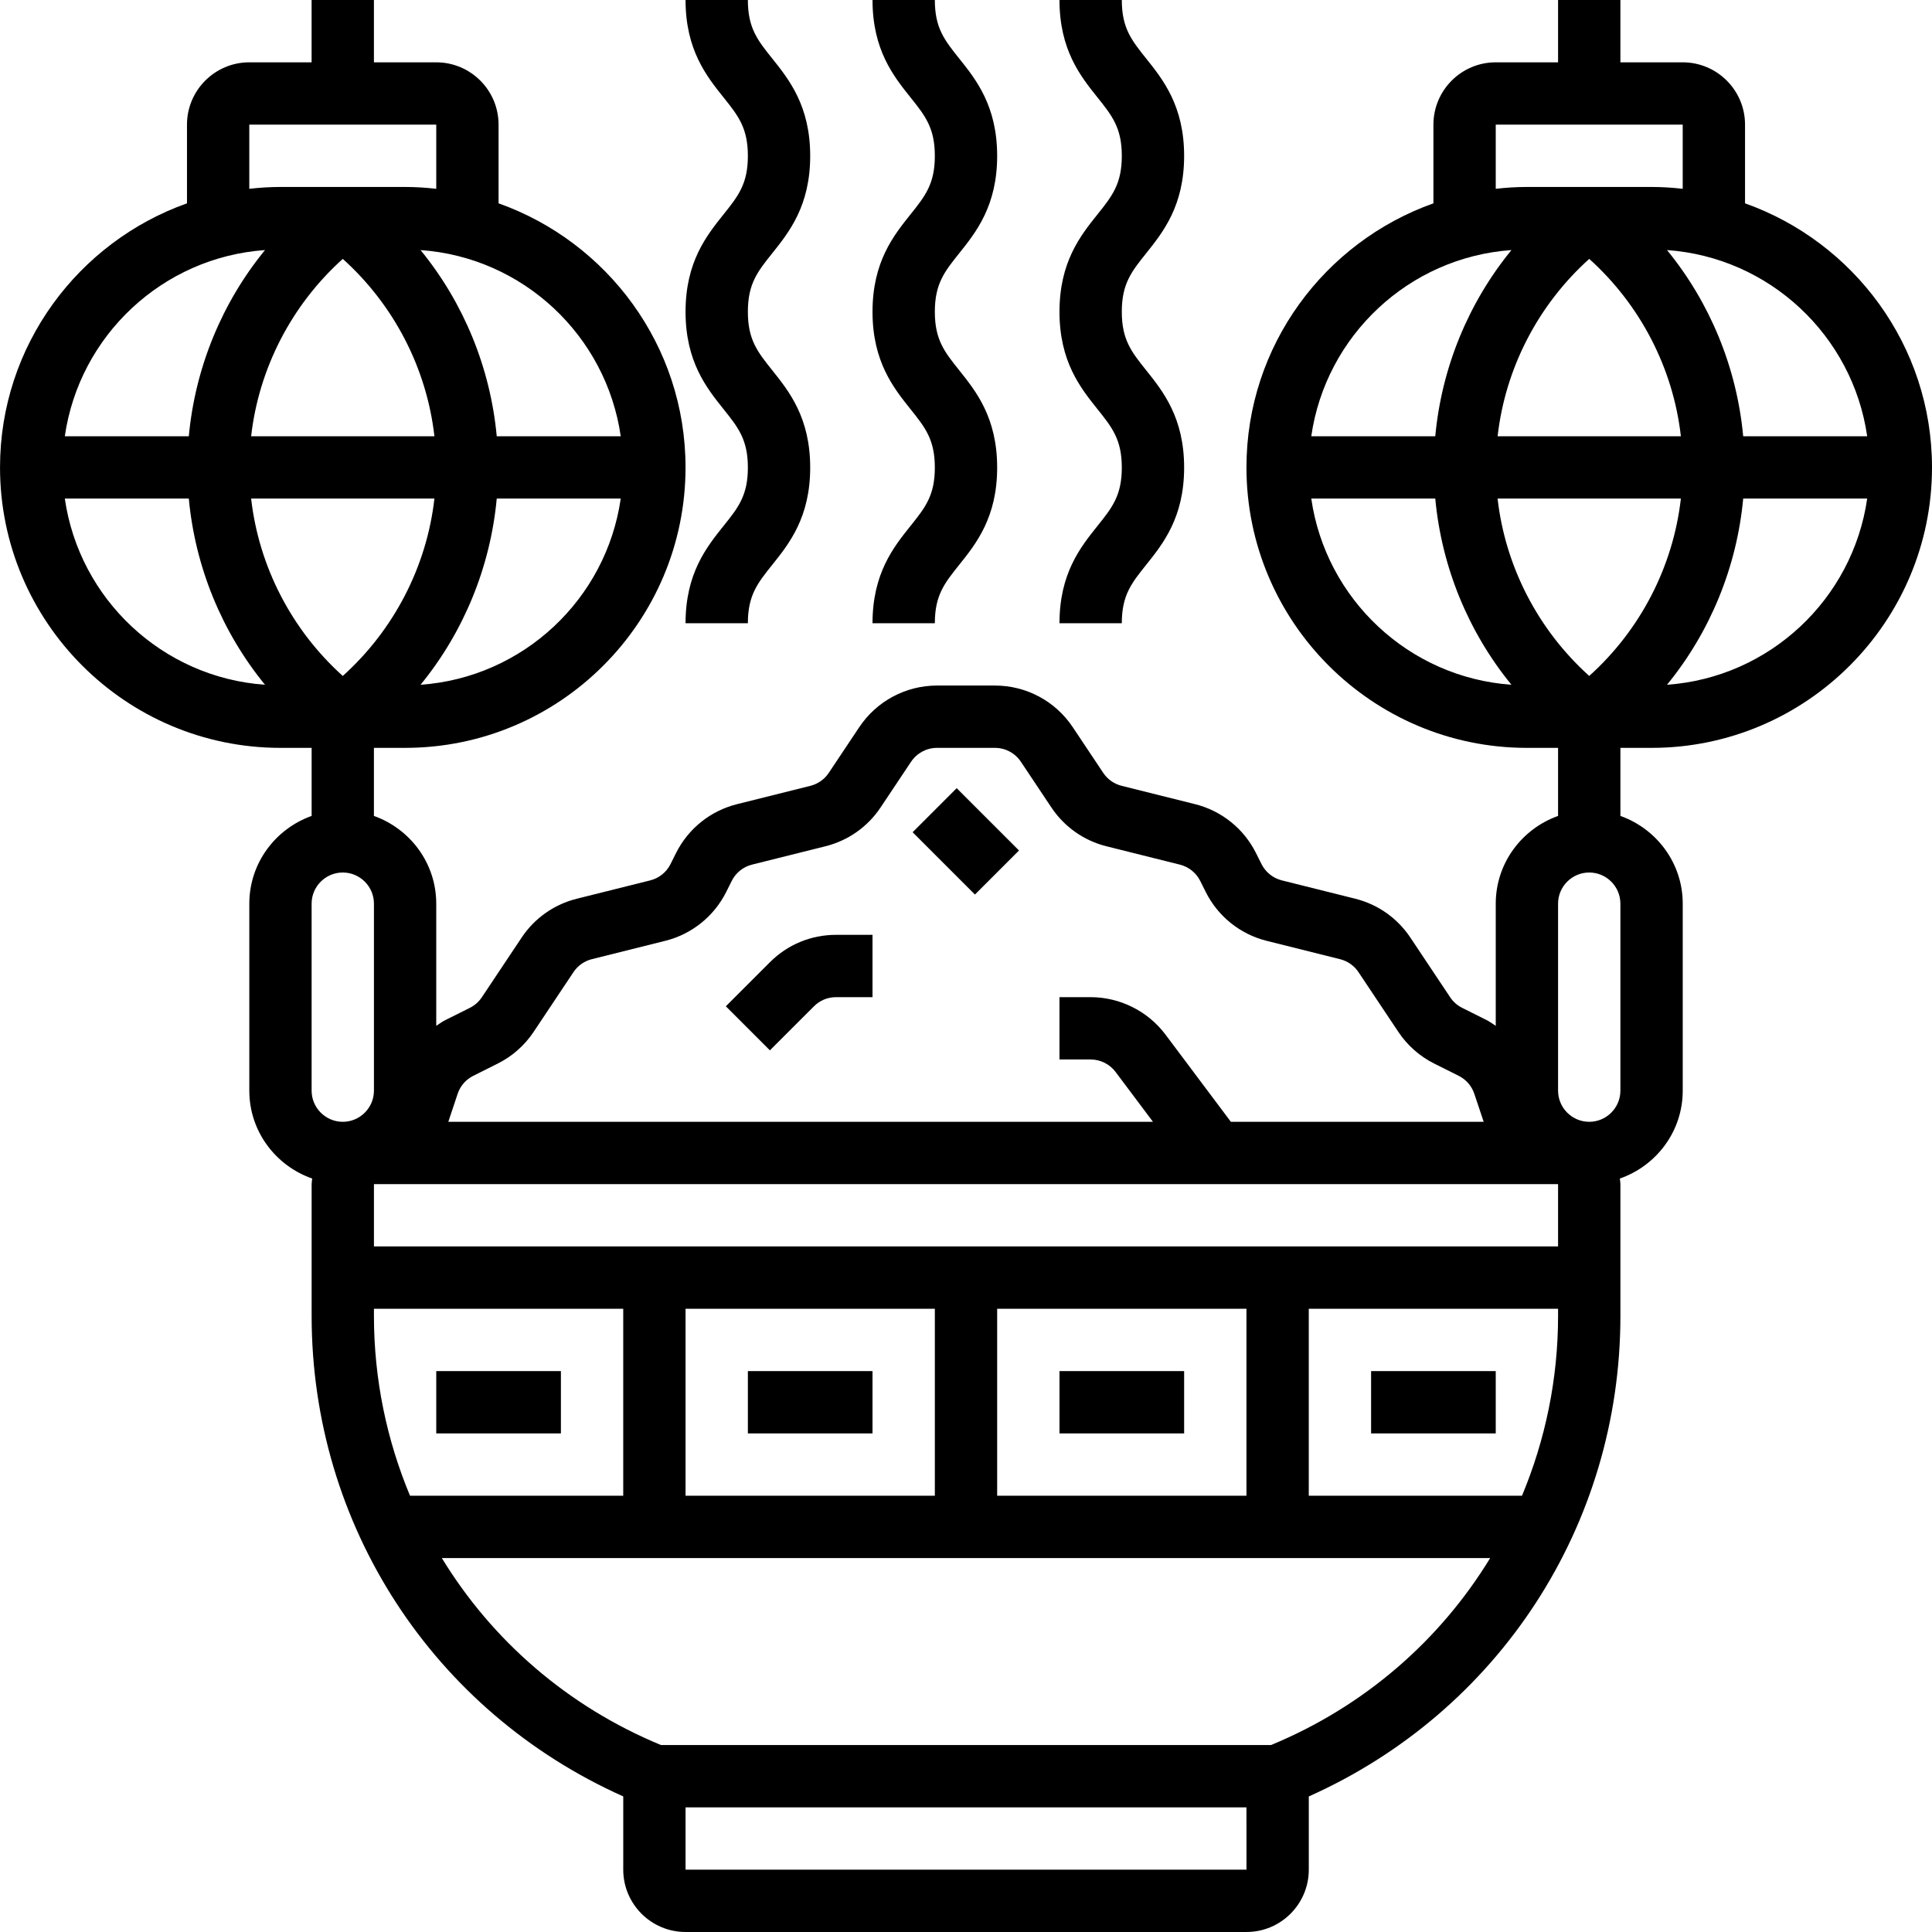 <svg id="_x33_0" enable-background="new 0 0 62 62" height="512" viewBox="0 0 62 62" width="512" xmlns="http://www.w3.org/2000/svg"><g><path d="m24 44h4v2h-4z"/><path d="m14 44h4v2h-4z"/><path d="m44 44h4v2h-4z"/><path d="m34 44h4v2h-4z"/><path d="m26.121 32.293c.189-.189.441-.293.708-.293h1.171v-2h-1.171c-.801 0-1.555.312-2.122.879l-1.414 1.414 1.414 1.414z"/><path d="m30 25.586h2v2.828h-2z" transform="matrix(.707 -.707 .707 .707 -10.012 29.828)"/><path d="m28 20h2c0-.898.311-1.286.781-1.873.543-.678 1.219-1.523 1.219-3.122 0-1.601-.676-2.445-1.219-3.124-.47-.588-.781-.976-.781-1.876s.311-1.288.781-1.876c.543-.679 1.219-1.525 1.219-3.126s-.676-2.447-1.219-3.126c-.47-.588-.781-.977-.781-1.877h-2c0 1.602.676 2.447 1.219 3.126.47.588.781.977.781 1.877s-.311 1.289-.781 1.877c-.543.679-1.219 1.524-1.219 3.125s.676 2.446 1.219 3.125c.47.588.781.976.781 1.875 0 .898-.311 1.286-.781 1.873-.543.678-1.219 1.522-1.219 3.122z"/><path d="m34 20h2c0-.898.311-1.286.781-1.873.543-.678 1.219-1.523 1.219-3.122 0-1.601-.676-2.445-1.219-3.124-.47-.588-.781-.976-.781-1.876s.311-1.288.781-1.876c.543-.679 1.219-1.525 1.219-3.126s-.676-2.447-1.219-3.126c-.47-.588-.781-.977-.781-1.877h-2c0 1.602.676 2.447 1.219 3.126.47.588.781.977.781 1.877s-.311 1.289-.781 1.877c-.543.679-1.219 1.524-1.219 3.125s.676 2.446 1.219 3.125c.47.588.781.976.781 1.875 0 .898-.311 1.286-.781 1.873-.543.678-1.219 1.522-1.219 3.122z"/><path d="m22 10.005c0 1.601.676 2.446 1.219 3.125.47.588.781.976.781 1.875 0 .898-.311 1.286-.781 1.873-.543.678-1.219 1.522-1.219 3.122h2c0-.898.311-1.286.781-1.873.543-.678 1.219-1.523 1.219-3.122 0-1.601-.676-2.445-1.219-3.124-.47-.588-.781-.976-.781-1.876s.311-1.288.781-1.876c.543-.679 1.219-1.525 1.219-3.126s-.676-2.447-1.219-3.126c-.47-.588-.781-.977-.781-1.877h-2c0 1.602.676 2.447 1.219 3.126.47.588.781.977.781 1.877s-.311 1.289-.781 1.877c-.543.679-1.219 1.524-1.219 3.125z"/><path d="m53 24c4.962 0 9-4.038 9-9 0-3.909-2.51-7.235-6-8.475v-2.525c0-1.103-.897-2-2-2h-2v-2h-2v2h-2c-1.103 0-2 .897-2 2v2.525c-3.49 1.24-6 4.565-6 8.475 0 4.962 4.038 9 9 9h1v2.184c-1.161.414-2 1.514-2 2.816v3.92c-.097-.063-.189-.132-.294-.185l-.785-.393c-.155-.077-.287-.194-.384-.339l-1.277-1.915c-.415-.623-1.042-1.065-1.768-1.247l-2.357-.589c-.284-.071-.521-.262-.652-.522l-.178-.356c-.392-.784-1.105-1.355-1.956-1.568l-2.357-.589c-.242-.061-.451-.208-.589-.416l-.978-1.466c-.557-.835-1.49-1.335-2.495-1.335h-1.86c-1.005 0-1.938.5-2.496 1.336l-.978 1.466c-.138.208-.348.355-.589.416l-2.357.589c-.851.213-1.563.784-1.957 1.57l-.176.353c-.131.262-.369.453-.653.523l-2.357.589c-.726.182-1.354.624-1.768 1.247l-1.277 1.915c-.097.145-.229.261-.385.339l-.784.392c-.105.052-.197.122-.294.185v-3.92c0-1.302-.839-2.402-2-2.816v-2.184h1c4.962 0 9-4.038 9-9 0-3.909-2.51-7.235-6-8.475v-2.525c0-1.103-.897-2-2-2h-2v-2h-2v2h-1.999c-1.103 0-2 .897-2 2v2.525c-3.49 1.24-6 4.566-6 8.475 0 4.962 4.038 9 9 9h1v2.184c-1.161.414-2 1.514-2 2.816v6c0 1.309.847 2.412 2.018 2.821-.005.06-.018.118-.018.179v4.229c0 6.723 3.906 12.696 10 15.42v2.351c0 1.103.897 2 2 2h18c1.103 0 2-.897 2-2v-2.35c6.094-2.724 10-8.697 10-15.42v-4.23c0-.061-.013-.119-.018-.179 1.171-.409 2.018-1.512 2.018-2.821v-6c0-1.302-.839-2.402-2-2.816v-2.184zm-42-15.692c1.638 1.473 2.693 3.507 2.941 5.692h-5.882c.248-2.185 1.303-4.219 2.941-5.692zm2.941 7.692c-.248 2.185-1.303 4.219-2.941 5.692-1.638-1.473-2.693-3.507-2.941-5.692zm-.445 5.975c1.385-1.693 2.241-3.78 2.445-5.975h3.979c-.464 3.226-3.13 5.742-6.424 5.975zm6.424-7.975h-3.979c-.204-2.195-1.06-4.282-2.445-5.975 3.294.233 5.96 2.749 6.424 5.975zm-11.92-10h6v2.059c-.329-.037-.662-.059-1-.059h-4c-.338 0-.671.022-1 .059zm.504 4.025c-1.385 1.693-2.241 3.78-2.445 5.975h-3.979c.464-3.226 3.13-5.742 6.424-5.975zm-6.424 7.975h3.979c.204 2.195 1.06 4.282 2.445 5.975-3.294-.233-5.96-2.749-6.424-5.975zm47.92 24h-38v-2h38zm-18 8v-6h8v6zm-2-6v6h-8v-6zm-14.812-7.476.783-.392c.466-.232.866-.585 1.155-1.02l1.277-1.915c.138-.208.348-.355.589-.416l2.357-.589c.851-.213 1.563-.784 1.957-1.57l.176-.353c.131-.262.369-.453.653-.523l2.357-.589c.726-.182 1.354-.624 1.768-1.247l.978-1.466c.186-.277.497-.444.832-.444h1.859c.335 0 .646.167.832.445l.978 1.466c.415.623 1.042 1.065 1.768 1.247l2.357.589c.284.071.521.262.652.522l.178.356c.392.784 1.105 1.355 1.956 1.568l2.357.589c.242.061.451.208.589.416l1.277 1.914c.289.435.689.788 1.154 1.02l.784.392c.239.12.417.325.502.579l.3.897h-8.113l-2.1-2.801c-.564-.751-1.461-1.199-2.4-1.199h-1v2h1c.313 0 .612.149.8.4l1.2 1.6h-22.613l.299-.897c.085-.254.263-.459.502-.579zm-5.188-5.524c0-.551.449-1 1-1s1 .449 1 1v6c0 .551-.449 1-1 1s-1-.449-1-1zm2 13h8v6h-6.842c-.747-1.789-1.158-3.739-1.158-5.771zm10 18v-2h18l.001 2zm18.789-4h-19.578c-3-1.24-5.424-3.363-7.032-6h33.642c-1.608 2.637-4.032 4.76-7.032 6zm8.053-8h-6.842v-6h8v.229c0 2.032-.411 3.982-1.158 5.771zm3.158-13c0 .551-.449 1-1 1s-1-.449-1-1v-6c0-.551.449-1 1-1s1 .449 1 1zm-1-26.692c1.638 1.473 2.693 3.507 2.941 5.692h-5.881c.247-2.185 1.302-4.219 2.94-5.692zm2.941 7.692c-.248 2.185-1.303 4.219-2.941 5.692-1.638-1.473-2.693-3.507-2.941-5.692zm-.445 5.975c1.385-1.693 2.241-3.78 2.445-5.975h3.979c-.464 3.226-3.13 5.742-6.424 5.975zm6.424-7.975h-3.979c-.204-2.195-1.06-4.282-2.445-5.975 3.294.233 5.96 2.749 6.424 5.975zm-11.92-10h6v2.059c-.329-.037-.662-.059-1-.059h-4c-.338 0-.671.022-1 .059zm.504 4.025c-1.385 1.693-2.241 3.78-2.445 5.975h-3.979c.464-3.226 3.13-5.742 6.424-5.975zm-6.424 7.975h3.979c.204 2.195 1.06 4.282 2.445 5.975-3.294-.233-5.96-2.749-6.424-5.975z"/></g></svg>